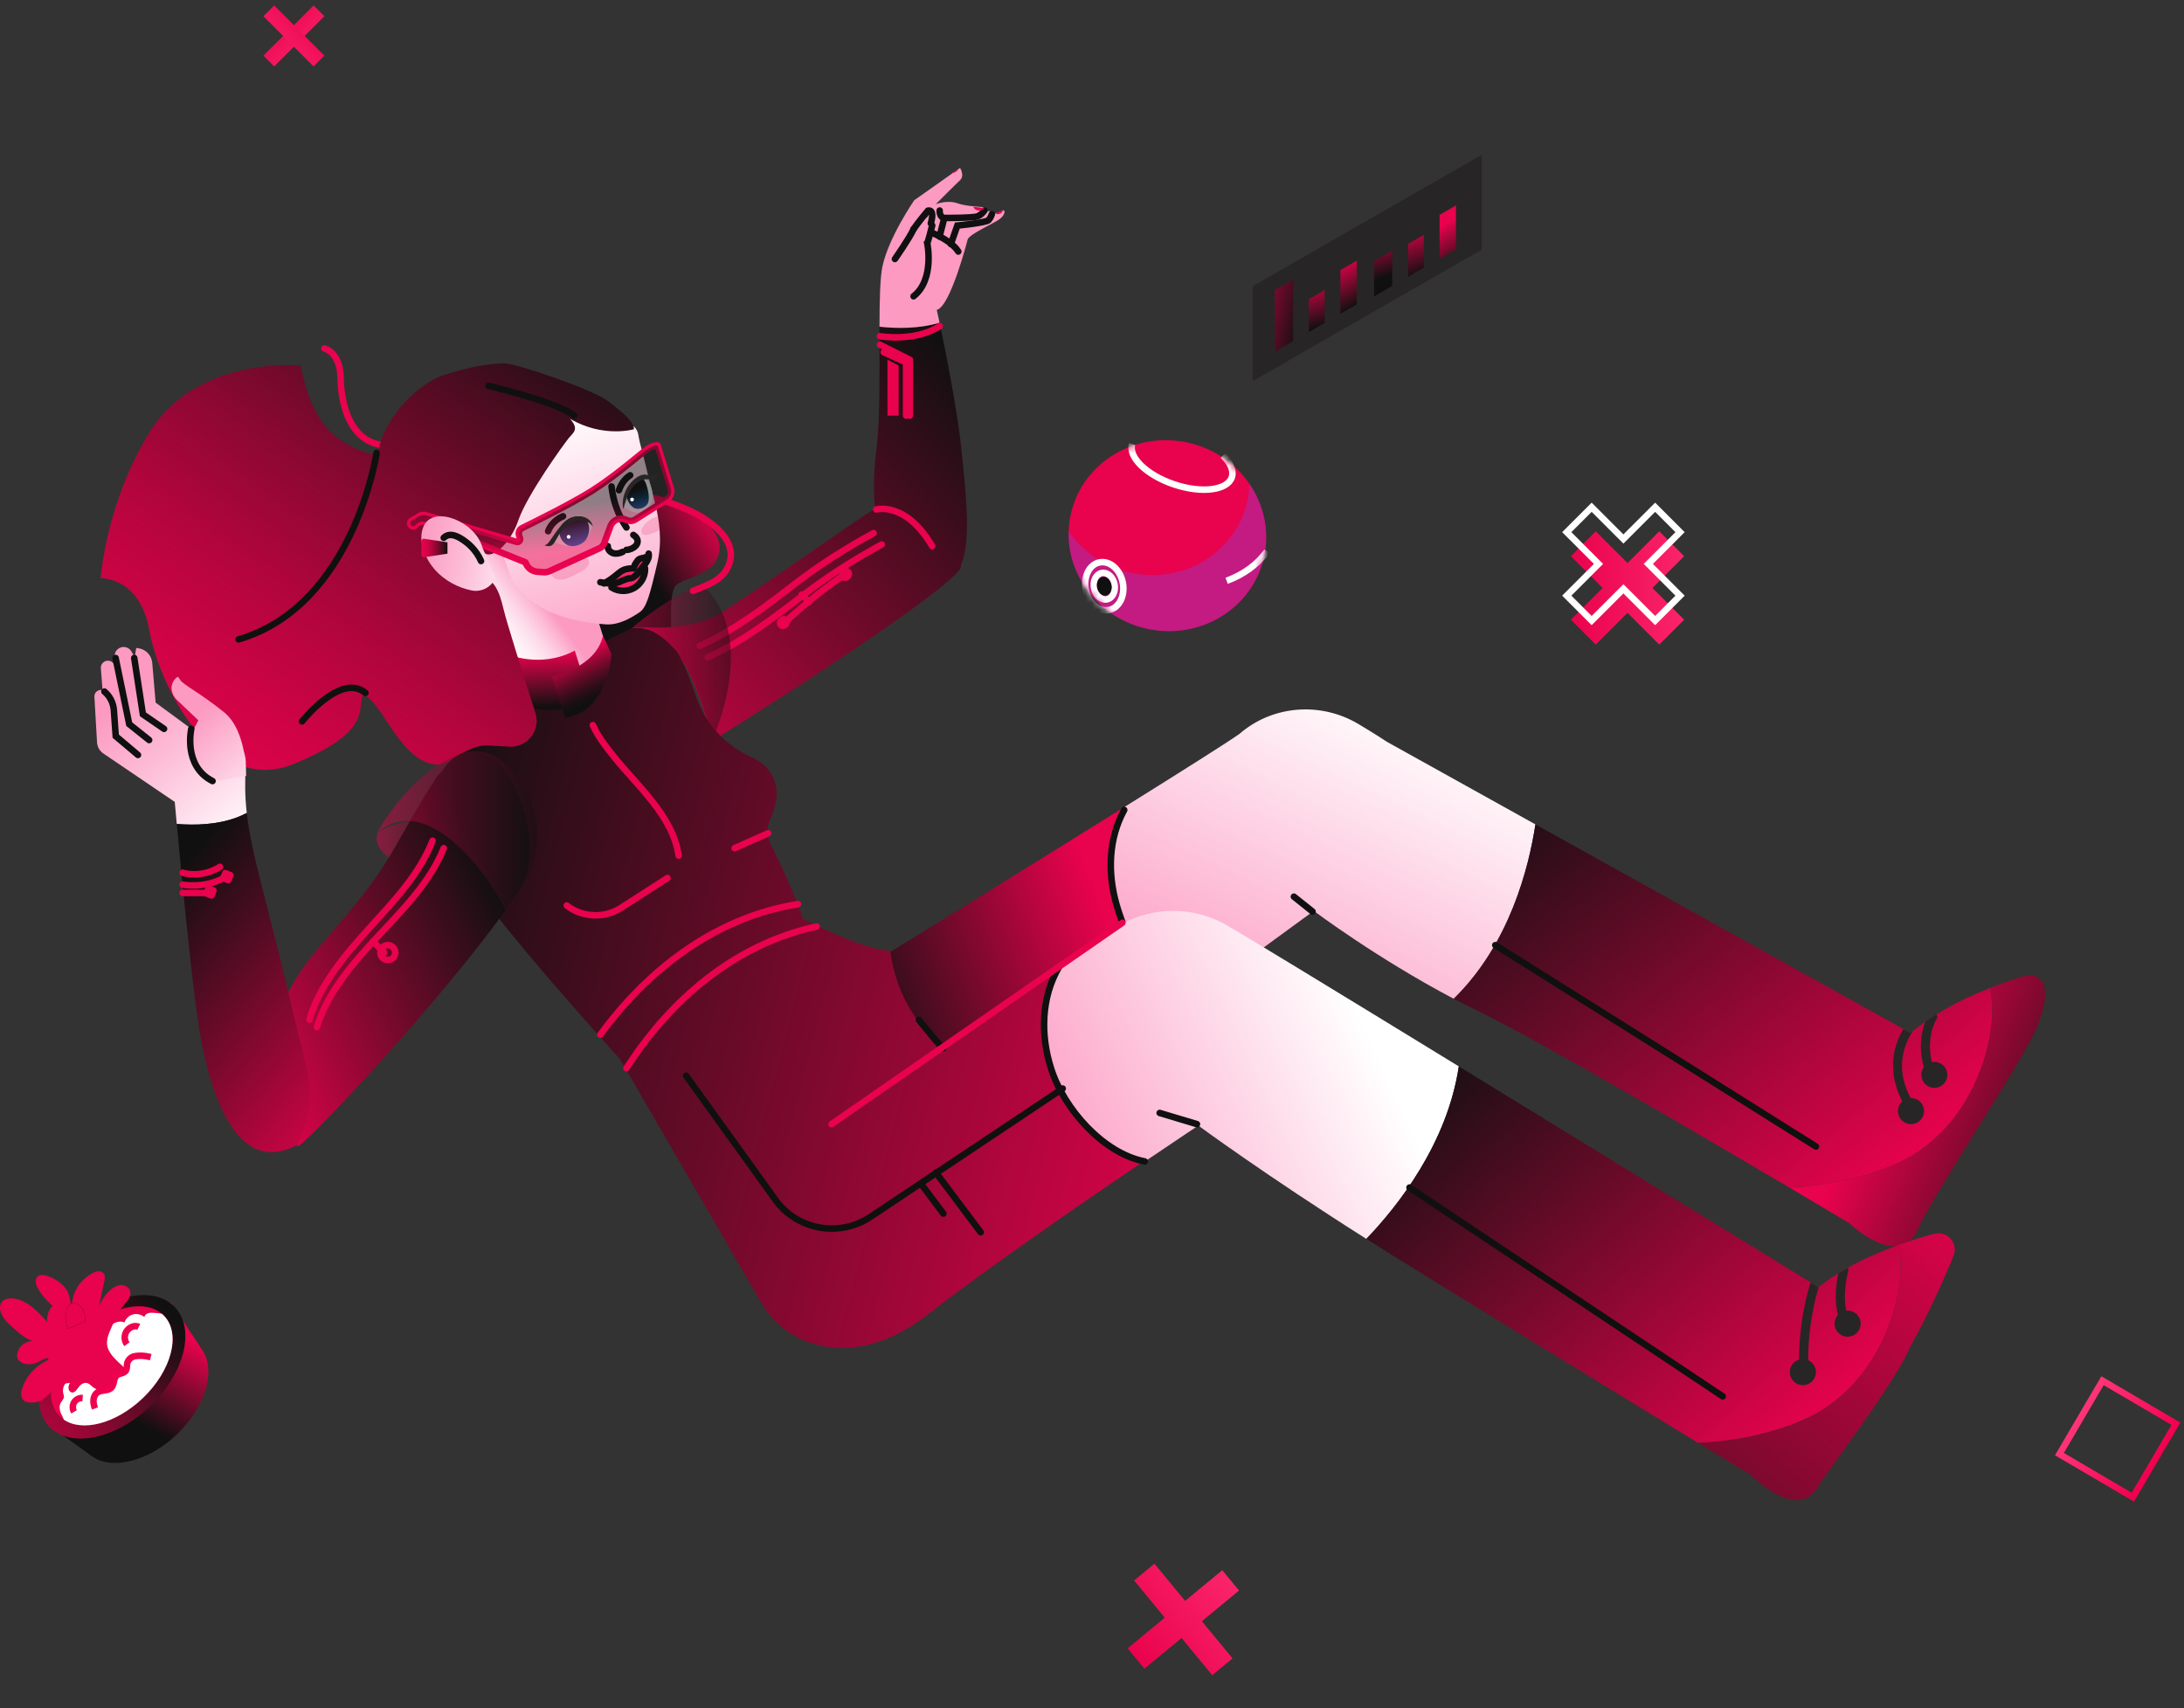 <svg width="335" height="262" viewBox="0 0 335 262" fill="none" xmlns="http://www.w3.org/2000/svg">
<rect x="0" y="0" width="335" height="262" fill="#333333" stroke="none"/>
<path d="M98.396 71.182L99.729 76.215C101.309 76.596 102.869 77.144 104.36 77.791C107.197 79.023 111.989 82.106 109.857 85.944C108.906 87.654 106.903 88.245 105.232 88.941C104.659 89.179 103.888 89.437 103.522 89.986C102.379 91.701 103.209 99.623 103.209 99.623C103.209 99.623 87.601 104.24 88.71 102.05C89.818 99.86 96.72 77.579 96.72 77.579L98.396 71.182Z" fill="url(#paint0_linear_9062_8521)"/>
<path d="M134.904 50.11C134.89 56.396 135.033 64.042 134.465 68.56C133.872 73.268 134.034 76.36 134.23 77.988C130.412 80.366 116.113 90.557 110.665 93.938C105.155 97.358 98.314 95.783 97.082 96.39C99.788 96.131 101.297 97.466 103.384 99.657C106.854 103.299 109.224 113.651 109.224 113.651C109.225 113.651 142.467 93.009 147.143 87.454C147.341 87.218 147.422 86.932 147.403 86.608C148.952 83.191 148.222 76.061 147.491 69.077C146.8 62.48 144.955 53.43 144.116 49.492C141.013 50.435 137.604 50.401 134.904 50.11H134.904Z" fill="url(#paint1_linear_9062_8521)"/>
<path d="M107.323 99.062C112.669 96.673 117.364 93.072 121.974 89.518C125.675 86.665 129.874 83.999 134.002 81.772" stroke="#E9024D" stroke-linecap="round" stroke-linejoin="round"/>
<path d="M108.57 100.806C113.915 98.417 118.61 94.816 123.22 91.262C126.921 88.409 131.12 85.742 135.248 83.515" stroke="#E9024D" stroke-linecap="round" stroke-linejoin="round"/>
<path d="M153.772 32.297C153.747 32.314 153.716 32.328 153.686 32.344C153.42 32.487 152.979 32.649 152.653 32.763C152.407 32.844 152.226 32.9 152.226 32.9C152.418 32.208 151.168 32.411 151.168 32.411C151.168 32.411 151.318 32.076 151.075 31.864C151.056 31.847 151.022 31.833 150.975 31.819C150.732 31.749 150.149 31.716 149.451 31.654C148.624 31.579 147.633 31.459 146.863 31.18C145.316 30.621 143.538 31.319 143.538 31.319C143.538 31.319 146.503 28.338 147.259 27.64C148.016 26.942 147.259 25.754 147.259 25.754L145.836 26.76L140.233 30.713C140.233 30.713 136.28 36.44 135.348 40.909C134.986 42.649 134.913 46.103 134.904 50.11C137.604 50.401 141.013 50.435 144.116 49.492C143.854 48.26 143.689 47.527 143.689 47.527C145.799 47.047 148.446 36.672 148.446 36.672C148.918 35.794 152.343 34.328 153.32 33.613C154.297 32.895 154.185 32.04 153.772 32.297L153.772 32.297Z" fill="url(#paint2_linear_9062_8521)"/>
<path opacity="0.46" d="M109.264 113.507C109.264 113.507 116.726 97.394 107.458 89.484C107.458 89.484 101.935 91.955 96.661 96.544C96.661 96.544 104.463 93.195 109.264 113.507Z" fill="url(#paint3_linear_9062_8521)"/>
<path d="M171.273 138.795C169.841 133.828 170.067 128.549 172.445 124.23L172.593 123.7C155.653 134.269 132.799 148.335 132.799 148.335L145.96 180.321L181.136 154.607L181.135 154.607C176.44 150.439 172.998 144.774 171.273 138.795V138.795Z" fill="url(#paint4_linear_9062_8521)"/>
<path d="M235.515 126.442L235.516 126.442L212.728 113.772C212.728 113.772 210.913 112.561 208.344 111.036C202.718 107.696 195.561 108.125 190.483 112.254C190.354 112.359 190.233 112.479 190.095 112.577C188.371 113.805 181.254 118.295 172.593 123.7L172.445 124.23C170.067 128.549 169.841 133.828 171.273 138.795C172.998 144.774 176.44 150.439 181.135 154.607L181.135 154.607L201.517 139.708C201.517 139.708 211.198 146.988 222.987 153.189V153.188C231.554 144.829 234.505 133.071 235.515 126.442V126.442Z" fill="url(#paint5_linear_9062_8521)"/>
<path d="M302.436 167.153C299.993 171.96 296.063 176.137 291.116 178.38C286.002 180.701 280.176 181.875 274.473 182.148C260.948 174.153 236.218 159.68 226.699 155.065C225.446 154.459 224.203 153.83 222.986 153.188C227.271 149.009 230.149 143.98 232.084 139.167C234.018 134.354 235.009 129.755 235.515 126.442L291.959 157.828L293.064 158.442C293.159 158.361 293.257 158.28 293.355 158.199C293.986 157.68 294.642 157.183 295.314 156.71C295.875 156.317 296.451 155.939 297.034 155.579C299.8 153.864 302.731 152.523 305.269 151.523C306.252 156.691 304.75 162.596 302.436 167.153Z" fill="url(#paint6_linear_9062_8521)"/>
<path d="M172.445 124.23C170.067 128.549 169.841 133.829 171.273 138.795C172.998 144.774 176.44 150.439 181.135 154.607" stroke="#101010" stroke-linecap="round"/>
<path d="M313.222 150.516C312.585 149.735 311.543 149.409 310.576 149.694C309.324 150.063 307.439 150.668 305.27 151.522C306.252 156.692 304.75 162.596 302.436 167.153C299.993 171.961 296.065 176.136 291.117 178.381C286.003 180.701 280.176 181.876 274.474 182.149C279.988 185.41 283.641 187.593 283.641 187.593C283.641 187.593 291.342 194.969 294.213 188.521C297.084 182.073 312.082 160.328 312.898 156.285C313.702 154.22 313.702 152.744 313.702 152.744C313.702 152.744 313.729 151.139 313.222 150.516Z" fill="url(#paint7_linear_9062_8521)"/>
<path d="M160.558 160.964C160.558 160.964 159.471 153.439 162.51 148.046L144.302 160.63C144.008 160.298 143.348 159.585 142.539 158.712C139.248 155.16 137.158 150.663 136.565 145.859C131.395 145.37 124.139 141.314 123.152 140.943C122.19 137.87 119.785 132.568 118.226 129.494L118.221 129.483C117.62 128.302 117.567 126.905 118.123 125.702C118.448 125 118.749 124.162 118.942 123.198C118.942 123.198 118.972 123.095 119.012 122.906C119.561 120.274 118.239 117.606 115.831 116.405C115.551 116.265 115.253 116.12 114.94 115.972C111.131 114.171 108.192 110.934 106.81 106.956C105.71 103.787 104.475 100.635 103.625 99.707C101.366 97.242 99.537 96.125 96.828 96.385C95.018 97.276 92.999 98.246 92.592 98.441C92.531 100.198 92.814 102.354 92.66 103.125C92.393 104.459 91.87 105.757 88.458 107.734C86.41 108.92 80.933 107.933 76.883 106.955C76.904 107.95 76.829 108.602 76.623 108.772C75.14 110 67.919 118.393 67.919 118.393C67.919 118.393 66.863 118.673 66.439 120.486C66.015 122.299 67.018 124.357 70.3 131.854C73.192 138.462 95.128 162.479 95.128 162.479L116.711 199.735C118.444 202.726 121.212 205.008 124.515 206.029C128.77 207.343 134.961 207.318 142.352 201.576C151.694 194.318 166.477 184.164 175.591 178.004C171.135 176.875 163.4 173.165 160.558 160.964H160.558Z" fill="url(#paint8_linear_9062_8521)"/>
<path d="M100.092 76.329C101.872 76.757 103.631 77.373 105.311 78.1C108.508 79.485 113.908 82.948 111.505 87.26C110.434 89.183 108.177 89.847 106.293 90.628" stroke="#E9024D" stroke-linecap="round" stroke-linejoin="round"/>
<path d="M144.639 160.814C144.639 160.814 144.047 160.277 140.931 156.423" stroke="#101010" stroke-linecap="round"/>
<path d="M88.721 107.744C92.129 105.766 92.652 104.467 92.918 103.133C93.072 102.362 92.789 100.204 92.85 98.447L92.775 98.483L91.519 94.437L83.426 86.495L73.122 81.246C73.122 81.246 77.025 100.772 77.157 106.965C81.204 107.944 86.674 108.931 88.721 107.744H88.721Z" fill="url(#paint9_linear_9062_8521)"/>
<path d="M227.272 38.289L192.158 58.458V43.898L227.272 23.729V38.289Z" fill="#282526"/>
<path d="M195.555 44.491V53.941L198.347 52.329V42.879L195.555 44.491Z" fill="url(#paint10_linear_9062_8521)"/>
<path d="M200.766 45.892V50.932L203.186 49.534V44.494L200.766 45.892Z" fill="url(#paint11_linear_9062_8521)"/>
<path d="M208.117 39.978L205.604 41.429V48.137L208.117 46.686V39.978Z" fill="url(#paint12_linear_9062_8521)"/>
<path d="M210.769 40.045V45.468L213.56 43.855V38.433L210.769 40.045Z" fill="url(#paint13_linear_9062_8521)"/>
<path d="M215.979 37.418V42.458L218.399 41.06V36.02L215.979 37.418Z" fill="url(#paint14_linear_9062_8521)"/>
<path d="M223.33 31.504L220.818 32.955V39.663L223.33 38.212V31.504Z" fill="url(#paint15_linear_9062_8521)"/>
<path d="M49.76 53.451C49.76 53.451 52.205 53.96 52.251 58.075C52.297 62.19 54.05 71.346 64.059 67.323" stroke="#E9024D" stroke-linecap="round" stroke-linejoin="round"/>
<path opacity="0.46" d="M67.772 134.657C67.474 134.87 56.583 132.295 57.874 127.9C60.117 125.18 71.495 125.533 71.495 125.533L67.772 134.657Z" fill="url(#paint16_linear_9062_8521)"/>
<path d="M77.786 100.322C77.786 100.322 82.937 102.603 88.167 99.78C88.603 101.117 90.369 106.832 90.369 106.832C90.369 106.832 85.596 110.479 80.924 108.159L77.786 100.322Z" fill="url(#paint17_linear_9062_8521)"/>
<path d="M93.801 100.331C93.801 100.331 93.283 109.201 86.672 110.075L84.65 103.75C84.65 103.75 91.405 102.471 92.485 97.492" fill="url(#paint18_linear_9062_8521)"/>
<path d="M100.84 86.298C99.655 91.377 99.159 93.213 98.066 93.932C96.973 94.649 94.98 95.934 92.87 95.76C90.763 95.586 82.468 95.079 78.528 89.083L75.498 80.236L83.222 65.509C83.222 65.509 87.784 60.676 96.337 64.916C96.337 64.916 97.673 65.231 97.909 66.697C98.144 68.167 98.806 70.226 99.526 73.374C99.898 75.001 100.551 77.044 100.935 79.337C101.047 80.007 101.134 80.699 101.188 81.411C101.3 82.968 101.232 84.614 100.84 86.298H100.84Z" fill="url(#paint19_linear_9062_8521)"/>
<path d="M97.23 65.838C97.317 64.826 95.747 63.416 93.261 61.525C90.775 59.634 79.097 55.743 77.44 55.739C74.012 55.73 70.305 56.834 68.075 57.526C65.844 58.219 62.074 60.885 59.7 64.869C58.864 66.269 58.243 67.948 57.877 69.851C57.32 69.762 56.688 69.603 55.969 69.348C50.578 67.444 47.697 64.1 46.116 56.064C46.116 56.064 30.175 54.485 22.879 66.376C16.232 77.208 15.443 88.695 15.443 88.695C15.443 88.695 21.438 88.392 22.925 96.753C24.413 105.114 32.825 122.16 45.001 117.191C57.177 112.22 54.726 108.829 55.69 106.6C58.611 107.33 61.453 117.302 67.317 117.286C68.912 117.09 72.331 113.888 75.301 114.365L77.703 114.484C80.631 114.954 83.025 112.172 82.124 109.349C80.261 103.519 77.693 95.378 77.237 93.422C76.508 90.292 75.753 89.116 73.819 88.063C71.886 87.009 70.034 81.991 71.007 81.835C71.981 81.678 73.357 84.072 74.385 84.871C75.412 85.671 78.157 83.7 79.517 79.776C80.876 75.852 86.564 68.006 87.273 67.154C87.981 66.302 88.858 65.835 87.436 64.234C92.549 67.218 97.23 65.838 97.23 65.838V65.838Z" fill="url(#paint20_linear_9062_8521)"/>
<path d="M74.926 59.171C74.926 59.171 85.493 61.671 88.081 63.746" stroke="#101010" stroke-linecap="round"/>
<path d="M92.657 89.454C92.657 89.454 94.169 87.027 96.895 87.306C97.703 86.632 97.822 85.66 99.046 85.841L99.52 85.481C99.52 85.481 99.411 89.638 96.981 90.426C94.55 91.213 92.657 89.454 92.657 89.454Z" fill="#FA246B"/>
<path d="M95.517 77.525C96.085 78.077 96.845 78.578 97.687 78.615C98.661 78.659 99.454 78.034 99.832 77.225C100.266 76.297 100.104 75.258 99.742 74.334C99.646 74.091 99.53 73.843 99.319 73.676C98.967 73.398 98.43 73.422 98.024 73.622C97.617 73.822 97.313 74.164 97.03 74.504C96.336 75.334 95.67 76.254 95.556 77.307" fill="white"/>
<path d="M74.286 115.685C80.232 118.611 83.294 130.971 79.638 136.552C70.325 150.769 45.799 176.865 45.569 175.819C45.118 173.76 40.479 163.498 43.148 154.924C45.816 146.349 54.17 141.332 60.653 129.834C64.583 122.862 66.38 119.834 67.91 118.139C67.91 118.139 70.52 113.833 74.286 115.685V115.685Z" fill="url(#paint21_linear_9062_8521)"/>
<path opacity="0.46" d="M57.768 127.838C57.768 127.838 62.236 119.337 69.743 115.946C74.449 113.819 78.011 116.696 80.26 120.5C80.367 120.681 80.471 120.863 80.571 121.047C83.332 126.113 82.838 132.369 79.522 137.08L77.595 139.817C75.962 135.709 65.756 120.615 57.768 127.838H57.768Z" fill="url(#paint22_linear_9062_8521)"/>
<path d="M90.941 111.219C91.686 112.931 92.901 114.46 94.052 115.913C97.693 120.51 103.207 125.092 104.096 131.237" stroke="#E9024D" stroke-linecap="round" stroke-linejoin="round"/>
<path d="M84.078 81.477C84.428 80.497 85.276 79.65 86.365 79.189" stroke="#101010" stroke-linecap="round"/>
<path d="M87.588 83.764C88.382 83.744 89.175 83.44 89.753 82.872C90.405 82.233 90.688 81.267 90.941 80.403C90.941 80.403 89.694 79.158 88.845 79.19C87.995 79.221 87.2 79.663 86.564 80.244C86.133 80.637 85.813 81.392 85.462 81.86C85.239 82.156 84.65 82.964 84.65 82.965C84.648 82.969 85.795 83.422 85.908 83.46C86.347 83.606 86.798 83.721 87.259 83.756C87.37 83.764 87.479 83.766 87.588 83.764L87.588 83.764Z" fill="white"/>
<path d="M93.234 83.765C93.18 84.245 93.575 84.701 94.057 84.846C94.539 84.99 95.073 84.872 95.517 84.642" stroke="#101010" stroke-linecap="round"/>
<path d="M96.089 84.337C96.609 84.337 97.186 84.069 97.515 83.709C98.05 83.121 97.795 82.447 97.147 82.049" stroke="#101010" stroke-linecap="round"/>
<path d="M96.089 80.905C94.849 79.081 94.051 76.886 93.801 74.614" stroke="#101010" stroke-linecap="round"/>
<path d="M92.657 89.484C95.109 88.116 94.895 87.351 96.661 87.197" stroke="#101010" stroke-linecap="round"/>
<path d="M99.495 84.909C99.604 85.436 99.351 85.974 99.032 86.403C98.714 86.832 98.319 87.208 98.071 87.683C97.947 87.919 97.142 88.636 96.881 88.66C95.045 88.831 95.233 89.907 92.085 89.301" stroke="#101010" stroke-linecap="round"/>
<path d="M97.234 87.197C97.208 86.764 97.503 86.435 97.721 86.087C98.098 85.488 98.634 85.701 98.949 85.481" stroke="#101010" stroke-linecap="round"/>
<path d="M93.801 90.101C95.007 90.865 96.523 90.794 97.646 89.919C98.473 89.275 98.974 88.236 98.947 87.197" stroke="#101010" stroke-linecap="round"/>
<g style="mix-blend-mode:multiply" opacity="0.17">
<path d="M86.527 88.847C87.03 88.74 87.523 88.518 87.934 88.299C88.672 87.906 90.082 87.346 90.325 86.482C90.676 85.238 88.853 85.441 88.145 85.599C87.389 85.768 86.658 86.086 86.019 86.525C85.569 86.833 84.629 87.516 84.65 88.143C84.657 88.341 84.785 88.521 84.951 88.631C85.423 88.943 85.98 88.964 86.527 88.847L86.527 88.847Z" fill="#E9024D"/>
</g>
<g style="mix-blend-mode:multiply" opacity="0.17">
<path d="M101.236 81.279C101.212 81.29 101.184 81.304 101.16 81.316C100.628 81.568 98.52 82.708 98.381 81.513C98.334 81.118 98.688 80.651 98.929 80.379C99.466 79.773 100.304 79.309 100.99 79.189C101.099 79.865 101.184 80.562 101.236 81.279Z" fill="#E9024D"/>
</g>
<path d="M87.013 83.593C87.852 84.035 89.241 83.56 89.782 82.889C90.397 82.126 90.549 80.942 90.142 80.071C89.645 79.008 88.624 79.103 87.737 79.35C87.115 79.522 86.15 80.284 85.902 80.937C85.555 81.853 86.07 83.095 87.013 83.593L87.013 83.593Z" fill="url(#paint23_linear_9062_8521)"/>
<path d="M97.148 77.845C97.833 78.302 98.914 77.916 99.314 77.307C99.769 76.614 99.381 74.865 99.02 74.023C98.579 72.996 98.23 73.676 97.536 73.868C97.05 74.003 96.318 74.678 96.15 75.284C95.915 76.135 96.378 77.331 97.148 77.845V77.845Z" fill="url(#paint24_linear_9062_8521)"/>
<path d="M94.945 75.186C95.265 74.211 95.886 73.383 96.661 72.898" stroke="#101010" stroke-linecap="round"/>
<path d="M65.294 79.021L79.245 83.116C79.57 83.211 79.868 82.902 79.768 82.574L79.621 82.095C79.489 81.662 79.688 81.197 80.089 81C82.058 80.035 87.706 77.23 90.774 75.302C94.53 72.94 98.425 69.453 99.342 68.847C100.259 68.24 100.873 68.326 100.873 68.326L102.885 74.903C103.085 75.557 102.826 76.265 102.255 76.627L97.424 79.692C97.085 79.907 96.666 79.954 96.288 79.817L95.861 79.662C95.312 79.464 94.702 79.555 94.233 79.906V79.906C93.962 80.11 93.754 80.389 93.635 80.71L92.653 83.353C92.534 83.673 92.294 83.933 91.987 84.073L84.325 87.586C84.013 87.728 83.672 87.789 83.332 87.762L82.393 87.689C81.651 87.631 81 87.166 80.695 86.477L80.595 86.25L65.324 80.086C64.781 79.867 64.16 80.031 63.791 80.492L63.739 80.558C63.488 80.872 62.99 80.74 62.922 80.341V80.341C62.889 80.147 62.979 79.952 63.148 79.854L64.385 79.132C64.66 78.971 64.989 78.931 65.294 79.021L65.294 79.021Z" stroke="#E9024D" stroke-linecap="round" stroke-linejoin="round"/>
<path opacity="0.46" d="M65.294 79.021L79.245 83.116C79.57 83.211 79.868 82.902 79.768 82.574L79.621 82.095C79.489 81.662 79.688 81.197 80.089 81C82.058 80.035 87.706 77.23 90.774 75.302C94.53 72.94 98.425 69.453 99.342 68.847C100.259 68.24 100.873 68.326 100.873 68.326L102.885 74.903C103.085 75.557 102.826 76.265 102.255 76.627L97.424 79.692C97.085 79.907 96.666 79.954 96.288 79.817L95.861 79.662C95.312 79.464 94.702 79.555 94.233 79.906C93.962 80.11 93.754 80.389 93.635 80.71L92.653 83.353C92.534 83.673 92.294 83.933 91.987 84.073L84.325 87.586C84.013 87.728 83.672 87.789 83.332 87.762L82.393 87.689C81.651 87.631 81 87.166 80.695 86.477L80.595 86.25L65.324 80.086C64.781 79.867 64.16 80.031 63.791 80.492L63.739 80.558C63.488 80.872 62.99 80.74 62.922 80.341C62.889 80.147 62.979 79.952 63.148 79.854L64.385 79.132C64.66 78.971 64.989 78.931 65.294 79.021L65.294 79.021Z" fill="url(#paint25_linear_9062_8521)"/>
<path d="M90.941 80.78C90.118 79.532 88.403 79.625 87.289 80.368C86.415 80.95 85.777 81.874 85.285 82.798C85.055 83.232 84.758 83.736 84.277 83.763C84.068 83.775 83.684 83.734 83.506 83.622C83.835 83.601 84.081 83.313 84.278 83.042C85.269 81.675 86.138 80.029 87.779 79.379C88.986 78.901 90.658 79.312 90.941 80.78L90.941 80.78Z" fill="#282526"/>
<path d="M95.544 77.805C95.358 76.105 96.159 74.338 97.518 73.333C98.005 72.973 98.609 72.698 99.2 72.821C99.464 72.876 99.717 73.008 99.986 72.996C100.463 72.974 100.8 72.521 101.237 72.326C101.09 72.811 100.803 73.252 100.42 73.581C100.373 73.621 100.322 73.662 100.261 73.674C100.184 73.69 100.106 73.659 100.032 73.633C98.945 73.241 97.863 73.747 97.14 74.586C96.33 75.525 95.968 76.873 95.618 78.045" fill="#282526"/>
<path d="M76.07 88.846C75.921 88.926 75.791 89.042 75.696 89.183C75.286 89.789 74.692 90.237 74.005 90.456L73.934 90.479C73.43 90.639 72.895 90.673 72.377 90.569C70.228 90.139 68.163 89.036 66.688 87.361C65.303 85.788 64.126 83.164 64.853 81.031C65.602 78.835 67.949 78.934 69.728 79.633C71.618 80.376 73.424 81.933 74 83.984" fill="url(#paint26_linear_9062_8521)"/>
<path d="M68.063 82.484C69.08 81.483 70.546 82.431 71.445 83.109C72.459 83.874 73.279 84.893 73.783 86.053" stroke="#101010" stroke-linecap="round"/>
<circle cx="87.224" cy="82.335" r="0.286" fill="white"/>
<circle cx="96.947" cy="76.615" r="0.286" fill="white"/>
<path d="M57.768 69.466C57.768 69.466 54.277 92.883 36.605 98.064" stroke="#101010" stroke-linecap="round"/>
<path d="M46.329 110.647C46.329 110.647 52.257 103.116 56.052 106.272" stroke="#101010" stroke-linecap="round"/>
<path d="M36.326 125.376C36.866 125.174 37.374 124.938 37.849 124.685C37.543 121.963 37.568 119.771 37.697 117.391C38.018 111.493 29.504 111.912 29.504 111.912L23.874 107.768L23.352 101.67C23.25 100.481 22.318 99.533 21.132 99.412L20.897 99.388L20.664 100.785L20.16 99.92C19.874 99.43 19.319 99.163 18.759 99.247C18.047 99.353 17.535 99.986 17.58 100.705L17.686 102.414L17.594 102.109C17.43 101.565 16.875 101.239 16.32 101.361C15.79 101.478 15.427 101.968 15.469 102.509L15.732 105.86L15.611 105.841C15.014 105.749 14.476 106.211 14.476 106.815L14.884 113.864C14.924 114.553 15.281 115.183 15.852 115.569L26.805 122.993C26.805 122.993 26.919 124.277 27.113 126.376C29.924 126.602 33.323 126.504 36.326 125.376V125.376Z" fill="url(#paint27_linear_9062_8521)"/>
<path d="M39.164 131.876C38.483 128.995 38.076 126.695 37.85 124.685C37.375 124.938 36.866 125.174 36.326 125.376C33.324 126.504 29.924 126.602 27.113 126.376C27.731 133.068 29.163 148.066 30.323 156.33C31.486 164.617 35.273 180.959 45.393 175.698C45.872 174.868 46.556 173.529 47.047 171.787C48.48 166.706 46.777 163.473 44.161 151.935C42.877 146.274 40.186 136.198 39.164 131.876V131.876Z" fill="url(#paint28_linear_9062_8521)"/>
<path d="M16.015 106.071V106.071C16.827 106.745 17.348 107.739 17.459 108.826L17.753 112.914L21.162 115.794" stroke="#101010" stroke-linecap="round"/>
<path d="M17.731 100.924L19.825 111.076L22.879 113.507" stroke="#101010" stroke-linecap="round"/>
<path d="M20.59 100.924L21.918 109.562L25.166 111.791" stroke="#101010" stroke-linecap="round"/>
<path d="M37.747 119.011C37.747 119.011 37.935 112.119 34.344 109.221C30.754 106.324 27.957 104.924 27.681 104.324L27.29 103.783C26.374 104.342 26.044 105.543 26.54 106.514L26.647 106.723C26.752 106.93 26.892 107.118 27.058 107.276L30.42 110.479L29.706 111.856C29.706 111.856 28.475 117.507 32.813 119.798" fill="url(#paint29_linear_9062_8521)"/>
<path d="M29.339 111.791C29.339 111.791 28.046 117.488 32.601 119.798" stroke="#101010" stroke-linecap="round"/>
<path d="M86.938 138.885V138.885C89.307 140.742 92.698 140.894 95.244 139.257L102.381 134.669" stroke="#E9024D" stroke-linecap="round" stroke-linejoin="round"/>
<path d="M142.079 37.231C142.079 37.231 143.192 42.845 140.129 45.444L137.27 39.583C137.27 39.583 139.747 36.681 140.374 35.519C140.68 34.95 141.169 34.173 141.59 33.525C142.027 32.85 142.388 32.319 142.388 32.319C142.388 32.319 142.412 32.309 142.451 32.298C142.661 32.254 143.311 32.279 142.794 34.522C142.186 37.172 142.079 37.231 142.079 37.231Z" fill="url(#paint30_linear_9062_8521)"/>
<path d="M142.416 32.746C142.388 33.42 142.063 33.465 141.846 33.42C142.118 32.798 142.343 32.309 142.343 32.309C142.343 32.309 142.358 32.299 142.382 32.289C142.41 32.414 142.423 32.566 142.416 32.746Z" fill="#E9024D"/>
<path d="M137.27 39.724C137.27 39.724 139.553 36.454 140.13 35.148" stroke="#101010" stroke-linecap="round"/>
<path d="M140.129 35.148C140.813 34.121 142.332 32.314 142.332 32.314C142.332 32.314 143.443 31.917 142.776 34.264" stroke="#101010" stroke-linecap="round"/>
<path d="M142.989 34.577C142.335 37.214 142.222 37.272 142.222 37.272C142.222 37.272 143.416 42.858 140.129 45.444" stroke="#101010" stroke-linecap="round"/>
<path d="M144.133 36.292C144.15 36.08 144.85 33.431 144.85 33.431C144.85 33.431 149.241 33.449 149.923 33.184C150.606 32.919 150.997 32.289 150.997 32.289" stroke="#101010" stroke-linecap="round"/>
<path d="M144.138 32.289C144.138 32.289 144.039 33.117 144.705 33.433" stroke="#101010" stroke-linecap="round"/>
<path d="M145.849 37.436L146.846 34.597C146.846 34.597 151.316 34.17 151.662 33.743C152.008 33.317 152.141 32.861 152.141 32.861" stroke="#101010" stroke-linecap="round"/>
<path d="M142.989 35.721C142.989 35.721 145.931 36.885 146.993 38.58" stroke="#101010" stroke-linecap="round"/>
<path d="M134.41 78.145C134.41 78.145 138.89 76.83 142.989 83.765" stroke="#E9024D" stroke-linecap="round" stroke-linejoin="round"/>
<path d="M96.089 163.839C100.735 156.58 110.113 145.414 125.258 142.104" stroke="#E9024D" stroke-linecap="round" stroke-linejoin="round"/>
<path d="M187.791 141.703C182.899 139.035 176.982 139.053 172.074 141.693L162.694 148.072C159.659 153.467 160.744 160.996 160.744 160.996C163.583 173.202 171.31 176.914 175.761 178.043C180.58 174.781 183.814 172.639 183.814 172.639C183.814 172.639 193.772 180.002 209.581 190.021C214.43 184.961 221.984 175.407 223.764 163.558C205.778 152.542 189.844 142.823 187.791 141.703H187.791Z" fill="url(#paint31_linear_9062_8521)"/>
<path d="M288.384 206.332C285.941 211.14 282.014 215.316 277.064 217.562C271.973 219.873 266.175 221.046 260.497 221.325C247.343 213.291 221.901 197.734 212.706 191.987C211.64 191.322 210.598 190.666 209.582 190.021C214.431 184.962 221.985 175.408 223.763 163.557C246.274 177.346 272 193.166 277.754 196.706C278.521 197.178 278.935 197.432 278.935 197.432C278.949 197.421 278.96 197.412 278.974 197.401C279.926 196.644 280.936 195.946 281.98 195.3C282.457 195.004 282.94 194.719 283.429 194.446C286.081 192.959 288.842 191.797 291.256 190.929C292.155 196.044 290.664 201.843 288.384 206.332Z" fill="url(#paint32_linear_9062_8521)"/>
<path d="M299.327 190.139C298.715 189.338 297.683 188.98 296.708 189.235C295.428 189.569 293.491 190.125 291.257 190.929C292.154 196.044 290.664 201.842 288.383 206.333C285.941 211.141 282.013 215.316 277.065 217.561C271.973 219.871 266.175 221.045 260.497 221.325C265.407 224.324 268.605 226.275 268.605 226.275C268.605 226.275 276.073 233.887 279.143 227.532C283.059 221.963 291.007 211.434 293.101 206.371C296.04 201.291 299.525 193.082 299.737 192.38C299.97 191.611 299.815 190.777 299.327 190.139Z" fill="url(#paint33_linear_9062_8521)"/>
<path d="M92.085 158.691C96.831 152.158 106.93 141.144 122.399 138.673" stroke="#E9024D" stroke-linecap="round" stroke-linejoin="round"/>
<path d="M162.396 148.396C159.728 152.977 159.557 158.719 161.24 163.944C163.233 170.145 169.267 176.915 175.591 178.138" stroke="#101010" stroke-linecap="round"/>
<path d="M198.469 137.529L201.329 139.817" stroke="#101010" stroke-linecap="round"/>
<path d="M177.878 170.702L183.598 172.418" stroke="#101010" stroke-linecap="round"/>
<circle cx="293.128" cy="170.416" r="2.002" fill="#282526"/>
<circle cx="276.541" cy="210.453" r="2.002" fill="#282526"/>
<circle cx="283.405" cy="203.018" r="2.002" fill="#282526"/>
<path d="M277.399 210.232C277.419 210.618 277.12 210.944 276.735 210.964H276.701C276.33 210.964 276.023 210.673 276.003 210.302C275.638 202.958 277.603 197.091 277.687 196.845C277.703 196.795 277.726 196.748 277.754 196.706C278.521 197.178 278.934 197.432 278.934 197.432C278.948 197.421 278.96 197.412 278.973 197.401C278.711 198.223 277.07 203.692 277.399 210.232Z" fill="#282526"/>
<path d="M283.493 203.614C283.389 203.667 283.278 203.695 283.169 203.695C282.918 203.695 282.675 203.558 282.552 203.321C281.07 200.51 281.642 196.831 281.98 195.301C282.457 195.004 282.94 194.719 283.428 194.446C283.523 194.605 283.551 194.798 283.495 194.988C283.487 195.016 282.982 196.784 282.982 198.854C282.982 200.122 283.172 201.508 283.786 202.67C283.964 203.011 283.833 203.433 283.493 203.614H283.493Z" fill="#282526"/>
<ellipse cx="296.707" cy="164.863" rx="1.99" ry="1.991" fill="#282526"/>
<path d="M293.4 170.075C293.274 170.17 293.126 170.217 292.978 170.217C292.769 170.217 292.559 170.122 292.423 169.944C292.378 169.885 288.149 164.206 291.959 157.828L293.065 158.443C293.16 158.362 293.257 158.281 293.355 158.2C293.338 158.239 293.321 158.275 293.299 158.309C289.74 163.957 293.377 168.891 293.534 169.097C293.765 169.405 293.707 169.843 293.4 170.075H293.4Z" fill="#282526"/>
<path d="M297.037 156.325C296.947 156.468 294.921 159.811 296.886 164.597C297.034 164.954 296.864 165.362 296.506 165.51C296.42 165.547 296.331 165.563 296.241 165.563C295.968 165.563 295.705 165.399 295.596 165.13C294.03 161.317 294.717 158.272 295.314 156.711C295.876 156.317 296.451 155.94 297.034 155.579C297.174 155.8 297.185 156.09 297.037 156.325H297.037Z" fill="#282526"/>
<path d="M127.546 172.418L172.159 141.532" stroke="#E9024D" stroke-linecap="round" stroke-linejoin="round"/>
<path d="M163.008 166.959L133.536 186.634C128.758 189.823 122.273 188.663 118.934 184.021L105.24 164.983" stroke="#101010" stroke-linecap="round"/>
<path d="M216.2 182.141L264.244 214.171" stroke="#101010" stroke-linecap="round"/>
<path d="M229.355 144.964L278.543 175.85" stroke="#101010" stroke-linecap="round"/>
<rect x="48.105" y="0.831" width="2.339" height="10.893" transform="rotate(45 48.105 0.831)" fill="url(#paint34_linear_9062_8521)"/>
<rect width="2.339" height="10.893" transform="matrix(-0.707 0.707 -0.707 -0.707 49.758 8.536)" fill="url(#paint35_linear_9062_8521)"/>
<rect x="322.499" y="211.768" width="13.056" height="13.056" transform="rotate(30.392 322.499 211.768)" stroke="url(#paint36_linear_9062_8521)"/>
<path d="M187.48 240.834L181.782 245.54L177.079 239.838L173.961 242.412L178.664 248.115L172.966 252.821L175.539 255.941L181.237 251.234L185.94 256.937L189.058 254.362L184.354 248.66L190.053 243.953L187.48 240.834Z" fill="url(#paint37_linear_9062_8521)"/>
<path d="M68.635 84.921L65.008 85.481C64.8 85.481 64.631 85.291 64.631 85.057V83.045C64.631 82.811 64.8 82.621 65.008 82.621L68.635 83.181V84.921Z" fill="url(#paint38_linear_9062_8521)"/>
<path d="M146.993 25.997C146.71 26.428 146.212 26.545 145.849 26.569L146.993 25.997Z" fill="#E9024D"/>
<path d="M150.997 31.968C150.843 32.155 150.575 32.308 150.117 32.287C149.667 32.265 149.419 32.014 149.281 31.717C150.066 31.81 150.723 31.861 150.997 31.968Z" fill="#E9024D"/>
<path d="M153.856 32.289C153.801 32.468 153.658 32.67 153.337 32.797C152.984 32.938 152.802 32.821 152.712 32.672C153.074 32.567 153.563 32.419 153.856 32.289Z" fill="#E9024D"/>
<path d="M164.275 78.746C162.461 86.61 167.611 94.514 175.78 96.398C183.949 98.281 192.04 93.431 193.853 85.567C195.254 79.496 192.504 73.404 187.421 70.074C185.919 69.09 184.213 68.346 182.348 67.916C179.378 67.231 176.418 67.436 173.764 68.353C169.125 69.957 165.429 73.741 164.275 78.746Z" fill="url(#paint39_linear_9062_8521)"/>
<g style="mix-blend-mode:multiply" opacity="0.36">
<path d="M173.23 87.795C181.399 89.678 189.49 84.828 191.303 76.964C191.515 76.048 191.63 75.132 191.658 74.224C193.875 77.465 194.787 81.52 193.853 85.567C192.04 93.431 183.949 98.281 175.78 96.398C168.562 94.733 163.706 88.369 163.922 81.486C166.013 84.544 169.264 86.88 173.23 87.795Z" fill="#7F47DD"/>
</g>
<mask id="mask0_9062_8521" style="mask-type:alpha" maskUnits="userSpaceOnUse" x="163" y="67" width="32" height="30">
<path d="M164.275 78.746C162.461 86.61 167.611 94.514 175.78 96.398C183.949 98.281 192.04 93.431 193.853 85.567C195.254 79.496 192.504 73.404 187.421 70.074C185.919 69.09 184.213 68.346 182.348 67.916C179.378 67.231 176.418 67.436 173.764 68.353C169.125 69.957 165.429 73.741 164.275 78.746Z" fill="black"/>
</mask>
<g mask="url(#mask0_9062_8521)">
<ellipse rx="2.891" ry="3.722" transform="matrix(0.98 -0.199 0.198 0.98 169.383 89.91)" stroke="white"/>
<path d="M173.659 68.103C173.033 70.119 175.891 72.881 180.077 74.29C184.292 75.713 188.265 75.225 188.947 73.204C189.288 72.192 188.739 70.987 187.577 69.859" stroke="white"/>
<path d="M194.341 84.554C192.893 86.578 190.727 88.137 188.15 89.083" stroke="white"/>
<ellipse rx="1.597" ry="2.057" transform="matrix(0.98 -0.199 0.198 0.98 169.383 89.91)" stroke="white"/>
<ellipse rx="1.126" ry="1.45" transform="matrix(0.98 -0.199 0.198 0.98 169.382 89.91)" fill="#101010"/>
</g>
<path d="M26.231 199.789L18.682 207.635C18.047 208.098 17.424 208.615 16.825 209.186C15.806 210.155 14.937 211.197 14.227 212.266L7.871 218.871L14.117 223.364L14.12 223.362C17.185 225.532 22.75 224.174 27.117 220.021C31.514 215.838 33.143 210.296 31.067 207.133L31.069 207.131L26.231 199.789Z" fill="url(#paint40_linear_9062_8521)"/>
<ellipse rx="13.291" ry="8.402" transform="matrix(0.725 -0.689 0.689 0.725 17.188 209.642)" fill="url(#paint41_linear_9062_8521)"/>
<path d="M25.183 201.834C27.798 204.586 26.316 210.246 21.871 214.474C17.787 218.359 12.624 219.686 9.785 217.74C9.534 217.566 9.299 217.368 9.088 217.145C6.473 214.393 7.955 208.733 12.4 204.505C16.659 200.453 22.09 199.186 24.839 201.508C24.959 201.61 25.073 201.718 25.183 201.834Z" fill="url(#paint42_linear_9062_8521)"/>
<path d="M25.183 201.833C27.798 204.586 26.316 210.246 21.871 214.474C17.787 218.359 12.624 219.686 9.785 217.739C9.67 217.345 9.448 217.05 9.288 216.624C9.108 216.154 9.076 215.603 9.319 215.164C9.49 214.848 9.801 214.58 9.806 214.221C9.81 214.06 9.747 213.903 9.709 213.747C9.509 212.978 9.87 212.101 10.55 211.692C10.851 211.513 11.214 211.411 11.428 211.137C11.566 210.962 11.624 210.742 11.686 210.53C11.954 209.576 12.307 208.629 12.884 207.822C13.458 207.012 14.275 206.346 15.234 206.094C15.396 206.053 15.591 205.99 15.619 205.825C15.631 205.743 15.591 205.659 15.567 205.58C15.433 205.133 15.746 204.69 16.04 204.329C16.428 203.857 16.825 203.373 17.345 203.047C17.864 202.722 18.535 202.58 19.094 202.83C19.29 202.242 19.796 201.766 20.396 201.603C20.994 201.443 21.671 201.601 22.134 202.014C22.192 201.719 22.455 201.5 22.741 201.413C23.029 201.328 23.337 201.345 23.634 201.365C24.032 201.391 24.444 201.424 24.839 201.508C24.959 201.61 25.073 201.718 25.183 201.833Z" fill="white"/>
<path d="M19.985 198.575C19.835 199.318 19.189 199.899 18.748 200.48C18.26 201.126 17.794 201.808 17.522 202.575C17.107 203.756 16.245 205.039 16.437 206.34C16.596 207.399 17.505 208.311 18.249 209.018C18.56 209.308 18.893 209.581 19.185 209.893C19.266 209.978 19.317 210.068 19.346 210.16C19.329 210.195 19.311 210.228 19.286 210.259C18.977 210.68 18.308 210.612 17.91 210.947C17.388 211.395 17.572 212.298 17.115 212.81C16.682 213.299 15.905 213.195 15.285 213.41C15.012 213.269 14.769 213.049 14.502 212.914C14.075 212.696 13.787 212.218 13.319 212.12C13.031 212.059 12.73 212.16 12.491 212.33C12.252 212.5 12.07 212.734 11.9 212.973C11.693 213.262 11.44 213.591 11.085 213.582C10.793 213.575 10.553 213.306 10.513 213.017C10.471 212.729 10.556 212.332 10.745 212.11C9.53 212.136 8.454 212.893 7.58 213.733C7.147 214.149 6.729 214.6 6.191 214.857C5.702 215.092 5.145 215.147 4.607 215.116C4.292 215.096 3.963 215.042 3.709 214.856C3.422 214.643 3.272 214.278 3.249 213.921C3.225 213.563 3.315 213.208 3.43 212.867C4.111 210.859 5.74 209.193 7.735 208.471C7.673 208.345 7.566 208.342 7.444 208.278C6.721 208.336 6.122 208.841 5.441 209.084C4.885 209.282 4.269 209.302 3.7 209.141C3.315 209.032 2.934 208.821 2.749 208.465C2.608 208.19 2.603 207.864 2.664 207.564C2.8 206.86 3.294 206.236 3.945 205.936C4.265 205.79 4.617 205.69 4.966 205.67C4.099 205.373 3.3 204.823 2.646 204.216C1.67 203.31 0.291 202.316 0.03 200.915C-0.062 200.42 0.053 199.86 0.434 199.528C0.663 199.327 0.965 199.227 1.268 199.182C2.674 198.97 4.118 199.786 5.158 200.654C6.102 201.444 6.89 202.403 7.736 203.294L9.006 200.998C7.698 200.157 6.498 198.832 5.733 197.479C5.336 196.774 5.318 195.672 6.33 195.562C6.682 195.523 7.037 195.613 7.37 195.732C8.218 196.032 9.001 196.517 9.653 197.138C10.206 197.664 10.558 198.366 10.703 199.114L11.023 200.798C10.978 199.94 11.12 199.072 11.443 198.276C11.971 196.975 12.984 195.88 14.236 195.248C14.502 195.115 14.783 195.001 15.076 194.985C15.371 194.967 15.684 195.062 15.876 195.288C16.179 195.643 16.088 196.177 15.982 196.632C15.701 197.832 15.48 199.064 15.197 200.266C15.688 199.27 16.311 198.312 17.205 197.635C17.589 197.347 18.039 197.131 18.517 197.103C19.362 197.052 20.163 197.677 19.985 198.575L19.985 198.575Z" fill="url(#paint43_linear_9062_8521)"/>
<path d="M10.378 203.824C10.01 202.836 9.818 200.998 10.639 200.159C11.025 199.766 11.662 199.835 12.089 200.119C12.49 200.385 12.761 200.817 12.906 201.276C13.052 201.735 13.081 202.223 13.075 202.704" fill="url(#paint44_linear_9062_8521)"/>
<path d="M7.878 204.695C7.255 203.802 7.063 202.625 7.341 201.576C7.454 201.148 7.648 200.733 7.954 200.412C8.446 199.896 9.326 199.641 9.913 200.16" fill="url(#paint45_linear_9062_8521)"/>
<path d="M10.378 203.824C10.01 202.836 9.818 200.998 10.639 200.159C11.025 199.766 11.662 199.835 12.089 200.119C12.49 200.385 12.761 200.817 12.906 201.276C13.052 201.735 13.081 202.223 13.075 202.704" fill="url(#paint46_linear_9062_8521)"/>
<path d="M13.999 209.315C12.199 209.803 8.587 210.708 7.453 208.576C7.148 208.003 7.243 207.285 7.533 206.704C7.938 205.894 8.698 205.288 9.552 204.989C10.568 204.633 11.682 204.702 12.701 205.004C12.816 205.038 12.958 205.132 12.909 205.241" fill="url(#paint47_linear_9062_8521)"/>
<path d="M23.116 208.161C21.769 207.801 20.914 207.979 20.676 208.016C20.099 208.106 19.607 208.59 19.502 209.164C19.444 209.497 19.497 209.869 19.346 210.16C19.329 210.195 19.311 210.228 19.286 210.259C18.977 210.68 18.308 210.612 17.91 210.948C17.387 211.395 17.572 212.298 17.115 212.811C16.682 213.299 15.905 213.195 15.285 213.41C15.174 213.447 15.07 213.496 14.971 213.558C14.592 213.804 14.381 214.255 14.34 214.706C14.301 215.156 14.416 215.606 14.571 216.028" stroke="#F0014F"/>
<path d="M19.467 206.177C19.14 205.729 19.044 205.121 19.218 204.594C19.391 204.067 19.829 203.635 20.358 203.469C20.662 203.374 21.005 203.367 21.287 203.513" stroke="#F0014F"/>
<path d="M11.363 216.543C11.098 216.105 11.101 215.518 11.371 215.083C11.64 214.647 12.164 214.384 12.675 214.426" stroke="#F0014F"/>
<path d="M112.675 130.093L117.823 127.805" stroke="#E9024D" stroke-linecap="round" stroke-linejoin="round"/>
<path d="M68.063 130.093C65.97 135.292 61.92 139.369 58.13 143.439C54.362 147.485 50.171 152.199 48.617 157.547" stroke="#E9024D" stroke-linecap="round" stroke-linejoin="round"/>
<path d="M66.347 128.949C64.316 134.148 60.385 138.225 56.706 142.295C53.049 146.341 48.981 151.055 47.472 156.403" stroke="#E9024D" stroke-linecap="round" stroke-linejoin="round"/>
<path d="M57.196 144.392L58.912 146.108" stroke="#E9024D" stroke-linecap="round" stroke-linejoin="round"/>
<circle cx="59.483" cy="146.108" r="1.144" stroke="#E9024D" stroke-linecap="round" stroke-linejoin="round"/>
<path d="M28.026 133.861C28.026 133.861 30.801 134.793 33.746 132.953" stroke="#E9024D" stroke-linecap="round" stroke-linejoin="round"/>
<path d="M28.026 135.694C28.026 135.694 31.266 136.327 34.318 134.669" stroke="#E9024D" stroke-linecap="round" stroke-linejoin="round"/>
<path d="M122.97 91.2L124.114 92.344" stroke="#E9024D" stroke-linecap="round" stroke-linejoin="round"/>
<path d="M120.683 95.204C120.683 95.204 124.973 91.169 129.262 88.341" stroke="#E9024D" stroke-linecap="round" stroke-linejoin="round"/>
<ellipse rx="0.553" ry="0.46" transform="matrix(0.759 -0.651 0.65 0.76 120.178 95.482)" stroke="#E9024D" stroke-linecap="round" stroke-linejoin="round"/>
<ellipse rx="0.553" ry="0.46" transform="matrix(0.759 -0.651 0.65 0.76 129.698 88.12)" stroke="#E9024D" stroke-linecap="round" stroke-linejoin="round"/>
<path d="M139.558 63.746V55.183L134.982 52.879" stroke="#E9024D" stroke-linecap="round" stroke-linejoin="round"/>
<path d="M138.986 63.746V55.596L135.554 54.023" stroke="#E9024D" stroke-linecap="round" stroke-linejoin="round"/>
<path d="M136.126 55.167L137.842 56.065V63.746H136.126V55.167Z" fill="#E9024D"/>
<path d="M28.026 136.957C28.026 136.957 30.765 136.957 32.03 136.957" stroke="#E9024D" stroke-linecap="round" stroke-linejoin="round"/>
<rect width="0.828" height="0.828" transform="matrix(0.93 0.367 -0.366 0.93 31.973 136.268)" stroke="#E9024D" stroke-linecap="round" stroke-linejoin="round"/>
<rect width="0.828" height="0.828" transform="matrix(0.93 0.367 -0.366 0.93 34.556 133.917)" stroke="#E9024D" stroke-linecap="round" stroke-linejoin="round"/>
<path d="M134.982 51.569C134.982 51.569 140.394 52.485 144.133 50.019" stroke="#E9024D" stroke-linecap="round" stroke-linejoin="round"/>
<path d="M141.273 181.57L144.705 186.145" stroke="#101010" stroke-linecap="round"/>
<path d="M143.561 179.854L150.425 189.005" stroke="#101010" stroke-linecap="round"/>
<path d="M254.511 81.492L249.642 86.362L244.773 81.492L240.953 85.312L245.823 90.182L240.953 95.052L244.773 98.871L249.642 94.001L254.511 98.871L258.33 95.052L253.461 90.182L258.33 85.312L254.511 81.492Z" fill="url(#paint48_linear_9062_8521)"/>
<path d="M253.881 77.801L249.012 82.671L244.143 77.801L240.324 81.621L245.193 86.491L240.324 91.361L244.143 95.181L249.012 90.311L253.881 95.181L257.7 91.361L252.831 86.491L257.7 81.621L253.881 77.801Z" stroke="white"/>
<defs>
<linearGradient id="paint0_linear_9062_8521" x1="104.059" y1="69.362" x2="92.435" y2="76.68" gradientUnits="userSpaceOnUse">
<stop stop-color="#E9024D"/>
<stop offset="1" stop-color="#101010"/>
</linearGradient>
<linearGradient id="paint1_linear_9062_8521" x1="126.635" y1="163.553" x2="191.675" y2="100.95" gradientUnits="userSpaceOnUse">
<stop stop-color="#E9024D"/>
<stop offset="1" stop-color="#101010"/>
</linearGradient>
<linearGradient id="paint2_linear_9062_8521" x1="116.053" y1="157.678" x2="182.103" y2="96.819" gradientUnits="userSpaceOnUse">
<stop stop-color="white"/>
<stop offset="1" stop-color="#FC9AC2"/>
</linearGradient>
<linearGradient id="paint3_linear_9062_8521" x1="96.66" y1="113.507" x2="112.104" y2="113.507" gradientUnits="userSpaceOnUse">
<stop stop-color="#E9024D"/>
<stop offset="1" stop-color="#101010"/>
</linearGradient>
<linearGradient id="paint4_linear_9062_8521" x1="163.251" y1="123.847" x2="123.898" y2="138.304" gradientUnits="userSpaceOnUse">
<stop stop-color="#E9024D"/>
<stop offset="1" stop-color="#101010"/>
</linearGradient>
<linearGradient id="paint5_linear_9062_8521" x1="192.271" y1="97.504" x2="167.245" y2="149.381" gradientUnits="userSpaceOnUse">
<stop stop-color="white"/>
<stop offset="1" stop-color="#FC9AC2"/>
</linearGradient>
<linearGradient id="paint6_linear_9062_8521" x1="334.497" y1="145.675" x2="280.173" y2="78.65" gradientUnits="userSpaceOnUse">
<stop stop-color="#E9024D"/>
<stop offset="1" stop-color="#101010"/>
</linearGradient>
<linearGradient id="paint7_linear_9062_8521" x1="280.161" y1="182.296" x2="314.847" y2="197.223" gradientUnits="userSpaceOnUse">
<stop stop-color="#E9024D"/>
<stop offset="1" stop-color="#101010"/>
</linearGradient>
<linearGradient id="paint8_linear_9062_8521" x1="209.9" y1="105.729" x2="77.458" y2="71.62" gradientUnits="userSpaceOnUse">
<stop stop-color="#E9024D"/>
<stop offset="1" stop-color="#101010"/>
</linearGradient>
<linearGradient id="paint9_linear_9062_8521" x1="80.094" y1="105.935" x2="88.849" y2="99.399" gradientUnits="userSpaceOnUse">
<stop stop-color="white"/>
<stop offset="0.195" stop-color="#FEFAFC"/>
<stop offset="0.396" stop-color="#FEEEF5"/>
<stop offset="0.599" stop-color="#FDDAE8"/>
<stop offset="0.802" stop-color="#FDBDD7"/>
<stop offset="1" stop-color="#FC9AC2"/>
</linearGradient>
<linearGradient id="paint10_linear_9062_8521" x1="189.667" y1="43.731" x2="200.641" y2="46.389" gradientUnits="userSpaceOnUse">
<stop stop-color="#E9024D"/>
<stop offset="1" stop-color="#101010"/>
</linearGradient>
<linearGradient id="paint11_linear_9062_8521" x1="200.208" y1="42.968" x2="202.859" y2="50.047" gradientUnits="userSpaceOnUse">
<stop stop-color="#E9024D"/>
<stop offset="1" stop-color="#101010"/>
</linearGradient>
<linearGradient id="paint12_linear_9062_8521" x1="205.401" y1="40.179" x2="208.868" y2="46.393" gradientUnits="userSpaceOnUse">
<stop stop-color="#E9024D"/>
<stop offset="1" stop-color="#101010"/>
</linearGradient>
<linearGradient id="paint13_linear_9062_8521" x1="210.207" y1="35.166" x2="212.639" y2="42.404" gradientUnits="userSpaceOnUse">
<stop stop-color="#E9024D"/>
<stop offset="1" stop-color="#101010"/>
</linearGradient>
<linearGradient id="paint14_linear_9062_8521" x1="215.444" y1="34.922" x2="218.095" y2="42.001" gradientUnits="userSpaceOnUse">
<stop stop-color="#E9024D"/>
<stop offset="1" stop-color="#101010"/>
</linearGradient>
<linearGradient id="paint15_linear_9062_8521" x1="220.777" y1="34.776" x2="224.244" y2="40.991" gradientUnits="userSpaceOnUse">
<stop stop-color="#E9024D"/>
<stop offset="1" stop-color="#101010"/>
</linearGradient>
<linearGradient id="paint16_linear_9062_8521" x1="57.768" y1="134.669" x2="71.495" y2="134.669" gradientUnits="userSpaceOnUse">
<stop stop-color="#E9024D"/>
<stop offset="1" stop-color="#101010"/>
</linearGradient>
<linearGradient id="paint17_linear_9062_8521" x1="77.928" y1="100.325" x2="78.37" y2="108.779" gradientUnits="userSpaceOnUse">
<stop stop-color="#E9024D"/>
<stop offset="1" stop-color="#101010"/>
</linearGradient>
<linearGradient id="paint18_linear_9062_8521" x1="84.085" y1="102.113" x2="89.539" y2="113.739" gradientUnits="userSpaceOnUse">
<stop stop-color="#E9024D"/>
<stop offset="0.062" stop-color="#CA0344"/>
<stop offset="0.208" stop-color="#880831"/>
<stop offset="0.34" stop-color="#540B23"/>
<stop offset="0.454" stop-color="#2F0D18"/>
<stop offset="0.545" stop-color="#180F12"/>
<stop offset="0.603" stop-color="#101010"/>
</linearGradient>
<linearGradient id="paint19_linear_9062_8521" x1="69.315" y1="68.172" x2="81.291" y2="106.628" gradientUnits="userSpaceOnUse">
<stop stop-color="white"/>
<stop offset="1" stop-color="#FC9AC2"/>
</linearGradient>
<linearGradient id="paint20_linear_9062_8521" x1="56.977" y1="152.855" x2="118.071" y2="68.485" gradientUnits="userSpaceOnUse">
<stop stop-color="#E9024D"/>
<stop offset="0.101" stop-color="#E2024B"/>
<stop offset="0.241" stop-color="#D00346"/>
<stop offset="0.404" stop-color="#B3053D"/>
<stop offset="0.583" stop-color="#8A0832"/>
<stop offset="0.777" stop-color="#550B23"/>
<stop offset="0.98" stop-color="#160F11"/>
<stop offset="1" stop-color="#101010"/>
</linearGradient>
<linearGradient id="paint21_linear_9062_8521" x1="51.664" y1="198.742" x2="96.608" y2="176.129" gradientUnits="userSpaceOnUse">
<stop stop-color="#E9024D"/>
<stop offset="1" stop-color="#101010"/>
</linearGradient>
<linearGradient id="paint22_linear_9062_8521" x1="57.768" y1="139.817" x2="82.362" y2="139.817" gradientUnits="userSpaceOnUse">
<stop stop-color="#E9024D"/>
<stop offset="1" stop-color="#101010"/>
</linearGradient>
<linearGradient id="paint23_linear_9062_8521" x1="90.365" y1="82.871" x2="89.531" y2="79.201" gradientUnits="userSpaceOnUse">
<stop stop-color="#0071BC"/>
<stop offset="1" stop-color="#101010"/>
</linearGradient>
<linearGradient id="paint24_linear_9062_8521" x1="99.717" y1="78.07" x2="98.41" y2="74.757" gradientUnits="userSpaceOnUse">
<stop stop-color="#0071BC"/>
<stop offset="1" stop-color="#101010"/>
</linearGradient>
<linearGradient id="paint25_linear_9062_8521" x1="93.29" y1="83.72" x2="92.558" y2="76.827" gradientUnits="userSpaceOnUse">
<stop stop-color="#E9024D"/>
<stop offset="1" stop-color="#101010"/>
</linearGradient>
<linearGradient id="paint26_linear_9062_8521" x1="83.147" y1="77.846" x2="64.847" y2="74.394" gradientUnits="userSpaceOnUse">
<stop stop-color="white"/>
<stop offset="0.171" stop-color="#FEE8F1"/>
<stop offset="0.54" stop-color="#FDBED7"/>
<stop offset="0.829" stop-color="#FCA3C7"/>
<stop offset="1" stop-color="#FC9AC2"/>
</linearGradient>
<linearGradient id="paint27_linear_9062_8521" x1="46.417" y1="122.156" x2="28.288" y2="99.62" gradientUnits="userSpaceOnUse">
<stop stop-color="white"/>
<stop offset="0.628" stop-color="#FDBCD6"/>
<stop offset="1" stop-color="#FC9AC2"/>
</linearGradient>
<linearGradient id="paint28_linear_9062_8521" x1="56.387" y1="176.276" x2="18.765" y2="142.922" gradientUnits="userSpaceOnUse">
<stop stop-color="#E9024D"/>
<stop offset="1" stop-color="#101010"/>
</linearGradient>
<linearGradient id="paint29_linear_9062_8521" x1="46.107" y1="122.079" x2="33.027" y2="107.113" gradientUnits="userSpaceOnUse">
<stop stop-color="white"/>
<stop offset="1" stop-color="#FC9AC2"/>
</linearGradient>
<linearGradient id="paint30_linear_9062_8521" x1="133.017" y1="61.48" x2="142.713" y2="59.103" gradientUnits="userSpaceOnUse">
<stop stop-color="white"/>
<stop offset="1" stop-color="#FC9AC2"/>
</linearGradient>
<linearGradient id="paint31_linear_9062_8521" x1="200.385" y1="138.533" x2="150.328" y2="162.005" gradientUnits="userSpaceOnUse">
<stop stop-color="white"/>
<stop offset="1" stop-color="#FC9AC2"/>
</linearGradient>
<linearGradient id="paint32_linear_9062_8521" x1="318.293" y1="185.169" x2="262.624" y2="122.023" gradientUnits="userSpaceOnUse">
<stop stop-color="#E9024D"/>
<stop offset="1" stop-color="#101010"/>
</linearGradient>
<linearGradient id="paint33_linear_9062_8521" x1="261.832" y1="142.821" x2="183.907" y2="230.185" gradientUnits="userSpaceOnUse">
<stop stop-color="#E9024D"/>
<stop offset="1" stop-color="#101010"/>
</linearGradient>
<linearGradient id="paint34_linear_9062_8521" x1="44.596" y1="28.06" x2="53.953" y2="28.06" gradientUnits="userSpaceOnUse">
<stop stop-color="#E9024D"/>
<stop offset="0.046" stop-color="#EA044E"/>
<stop offset="1" stop-color="#FA246B"/>
</linearGradient>
<linearGradient id="paint35_linear_9062_8521" x1="-3.509" y1="27.229" x2="5.848" y2="27.229" gradientUnits="userSpaceOnUse">
<stop stop-color="#E9024D"/>
<stop offset="0.046" stop-color="#EA044E"/>
<stop offset="1" stop-color="#FA246B"/>
</linearGradient>
<linearGradient id="paint36_linear_9062_8521" x1="322.499" y1="211.768" x2="336.055" y2="212.311" gradientUnits="userSpaceOnUse">
<stop stop-color="#FE3477"/>
<stop offset="1" stop-color="#F0014F"/>
</linearGradient>
<linearGradient id="paint37_linear_9062_8521" x1="180.242" y1="261.643" x2="194.765" y2="249.666" gradientUnits="userSpaceOnUse">
<stop stop-color="#E9024D"/>
<stop offset="0.046" stop-color="#EA044E"/>
<stop offset="1" stop-color="#FA246B"/>
</linearGradient>
<linearGradient id="paint38_linear_9062_8521" x1="64.631" y1="85.481" x2="68.635" y2="85.481" gradientUnits="userSpaceOnUse">
<stop stop-color="#E9024D"/>
<stop offset="0.101" stop-color="#E2024B"/>
<stop offset="0.241" stop-color="#D00346"/>
<stop offset="0.404" stop-color="#B3053D"/>
<stop offset="0.583" stop-color="#8A0832"/>
<stop offset="0.777" stop-color="#550B23"/>
<stop offset="0.98" stop-color="#160F11"/>
<stop offset="1" stop-color="#101010"/>
</linearGradient>
<linearGradient id="paint39_linear_9062_8521" x1="1383.76" y1="346.526" x2="1384.46" y2="372.035" gradientUnits="userSpaceOnUse">
<stop stop-color="#E9024D"/>
<stop offset="0.046" stop-color="#EA044E"/>
<stop offset="1" stop-color="#FA246B"/>
</linearGradient>
<linearGradient id="paint40_linear_9062_8521" x1="19.79" y1="200.224" x2="12.488" y2="213.413" gradientUnits="userSpaceOnUse">
<stop stop-color="#E9024D"/>
<stop offset="1" stop-color="#101010"/>
</linearGradient>
<linearGradient id="paint41_linear_9062_8521" x1="-23.473" y1="-497.977" x2="12.146" y2="-497.977" gradientUnits="userSpaceOnUse">
<stop stop-color="#E9024D"/>
<stop offset="1" stop-color="#101010"/>
</linearGradient>
<linearGradient id="paint42_linear_9062_8521" x1="-1.166" y1="-304.064" x2="-0.943" y2="-314.121" gradientUnits="userSpaceOnUse">
<stop stop-color="#E9024D"/>
<stop offset="1" stop-color="#101010"/>
</linearGradient>
<linearGradient id="paint43_linear_9062_8521" x1="7.519" y1="-305.5" x2="4.211" y2="-334.052" gradientUnits="userSpaceOnUse">
<stop stop-color="#E9024D"/>
<stop offset="1" stop-color="#101010"/>
</linearGradient>
<linearGradient id="paint44_linear_9062_8521" x1="-7.207" y1="-315.29" x2="-3.372" y2="-315.29" gradientUnits="userSpaceOnUse">
<stop stop-color="#E9024D"/>
<stop offset="1" stop-color="#101010"/>
</linearGradient>
<linearGradient id="paint45_linear_9062_8521" x1="-5.882" y1="-314.168" x2="-2.075" y2="-320.373" gradientUnits="userSpaceOnUse">
<stop stop-color="#E9024D"/>
<stop offset="0.125" stop-color="#C30442"/>
<stop offset="0.358" stop-color="#840830"/>
<stop offset="0.57" stop-color="#520B22"/>
<stop offset="0.754" stop-color="#2E0E18"/>
<stop offset="0.904" stop-color="#180F12"/>
<stop offset="1" stop-color="#101010"/>
</linearGradient>
<linearGradient id="paint46_linear_9062_8521" x1="-5.256" y1="-312.946" x2="-2.206" y2="-316.367" gradientUnits="userSpaceOnUse">
<stop stop-color="#E9024D"/>
<stop offset="0.115" stop-color="#D70348"/>
<stop offset="0.343" stop-color="#AB053B"/>
<stop offset="0.664" stop-color="#620A27"/>
<stop offset="1" stop-color="#101010"/>
</linearGradient>
<linearGradient id="paint47_linear_9062_8521" x1="-2.668" y1="-313.285" x2="-6.641" y2="-319.035" gradientUnits="userSpaceOnUse">
<stop stop-color="#E9024D"/>
<stop offset="1" stop-color="#101010"/>
</linearGradient>
<linearGradient id="paint48_linear_9062_8521" x1="240.953" y1="98.871" x2="258.33" y2="98.871" gradientUnits="userSpaceOnUse">
<stop stop-color="#E9024D"/>
<stop offset="0.046" stop-color="#EA044E"/>
<stop offset="1" stop-color="#FA246B"/>
</linearGradient>
</defs>
</svg>
